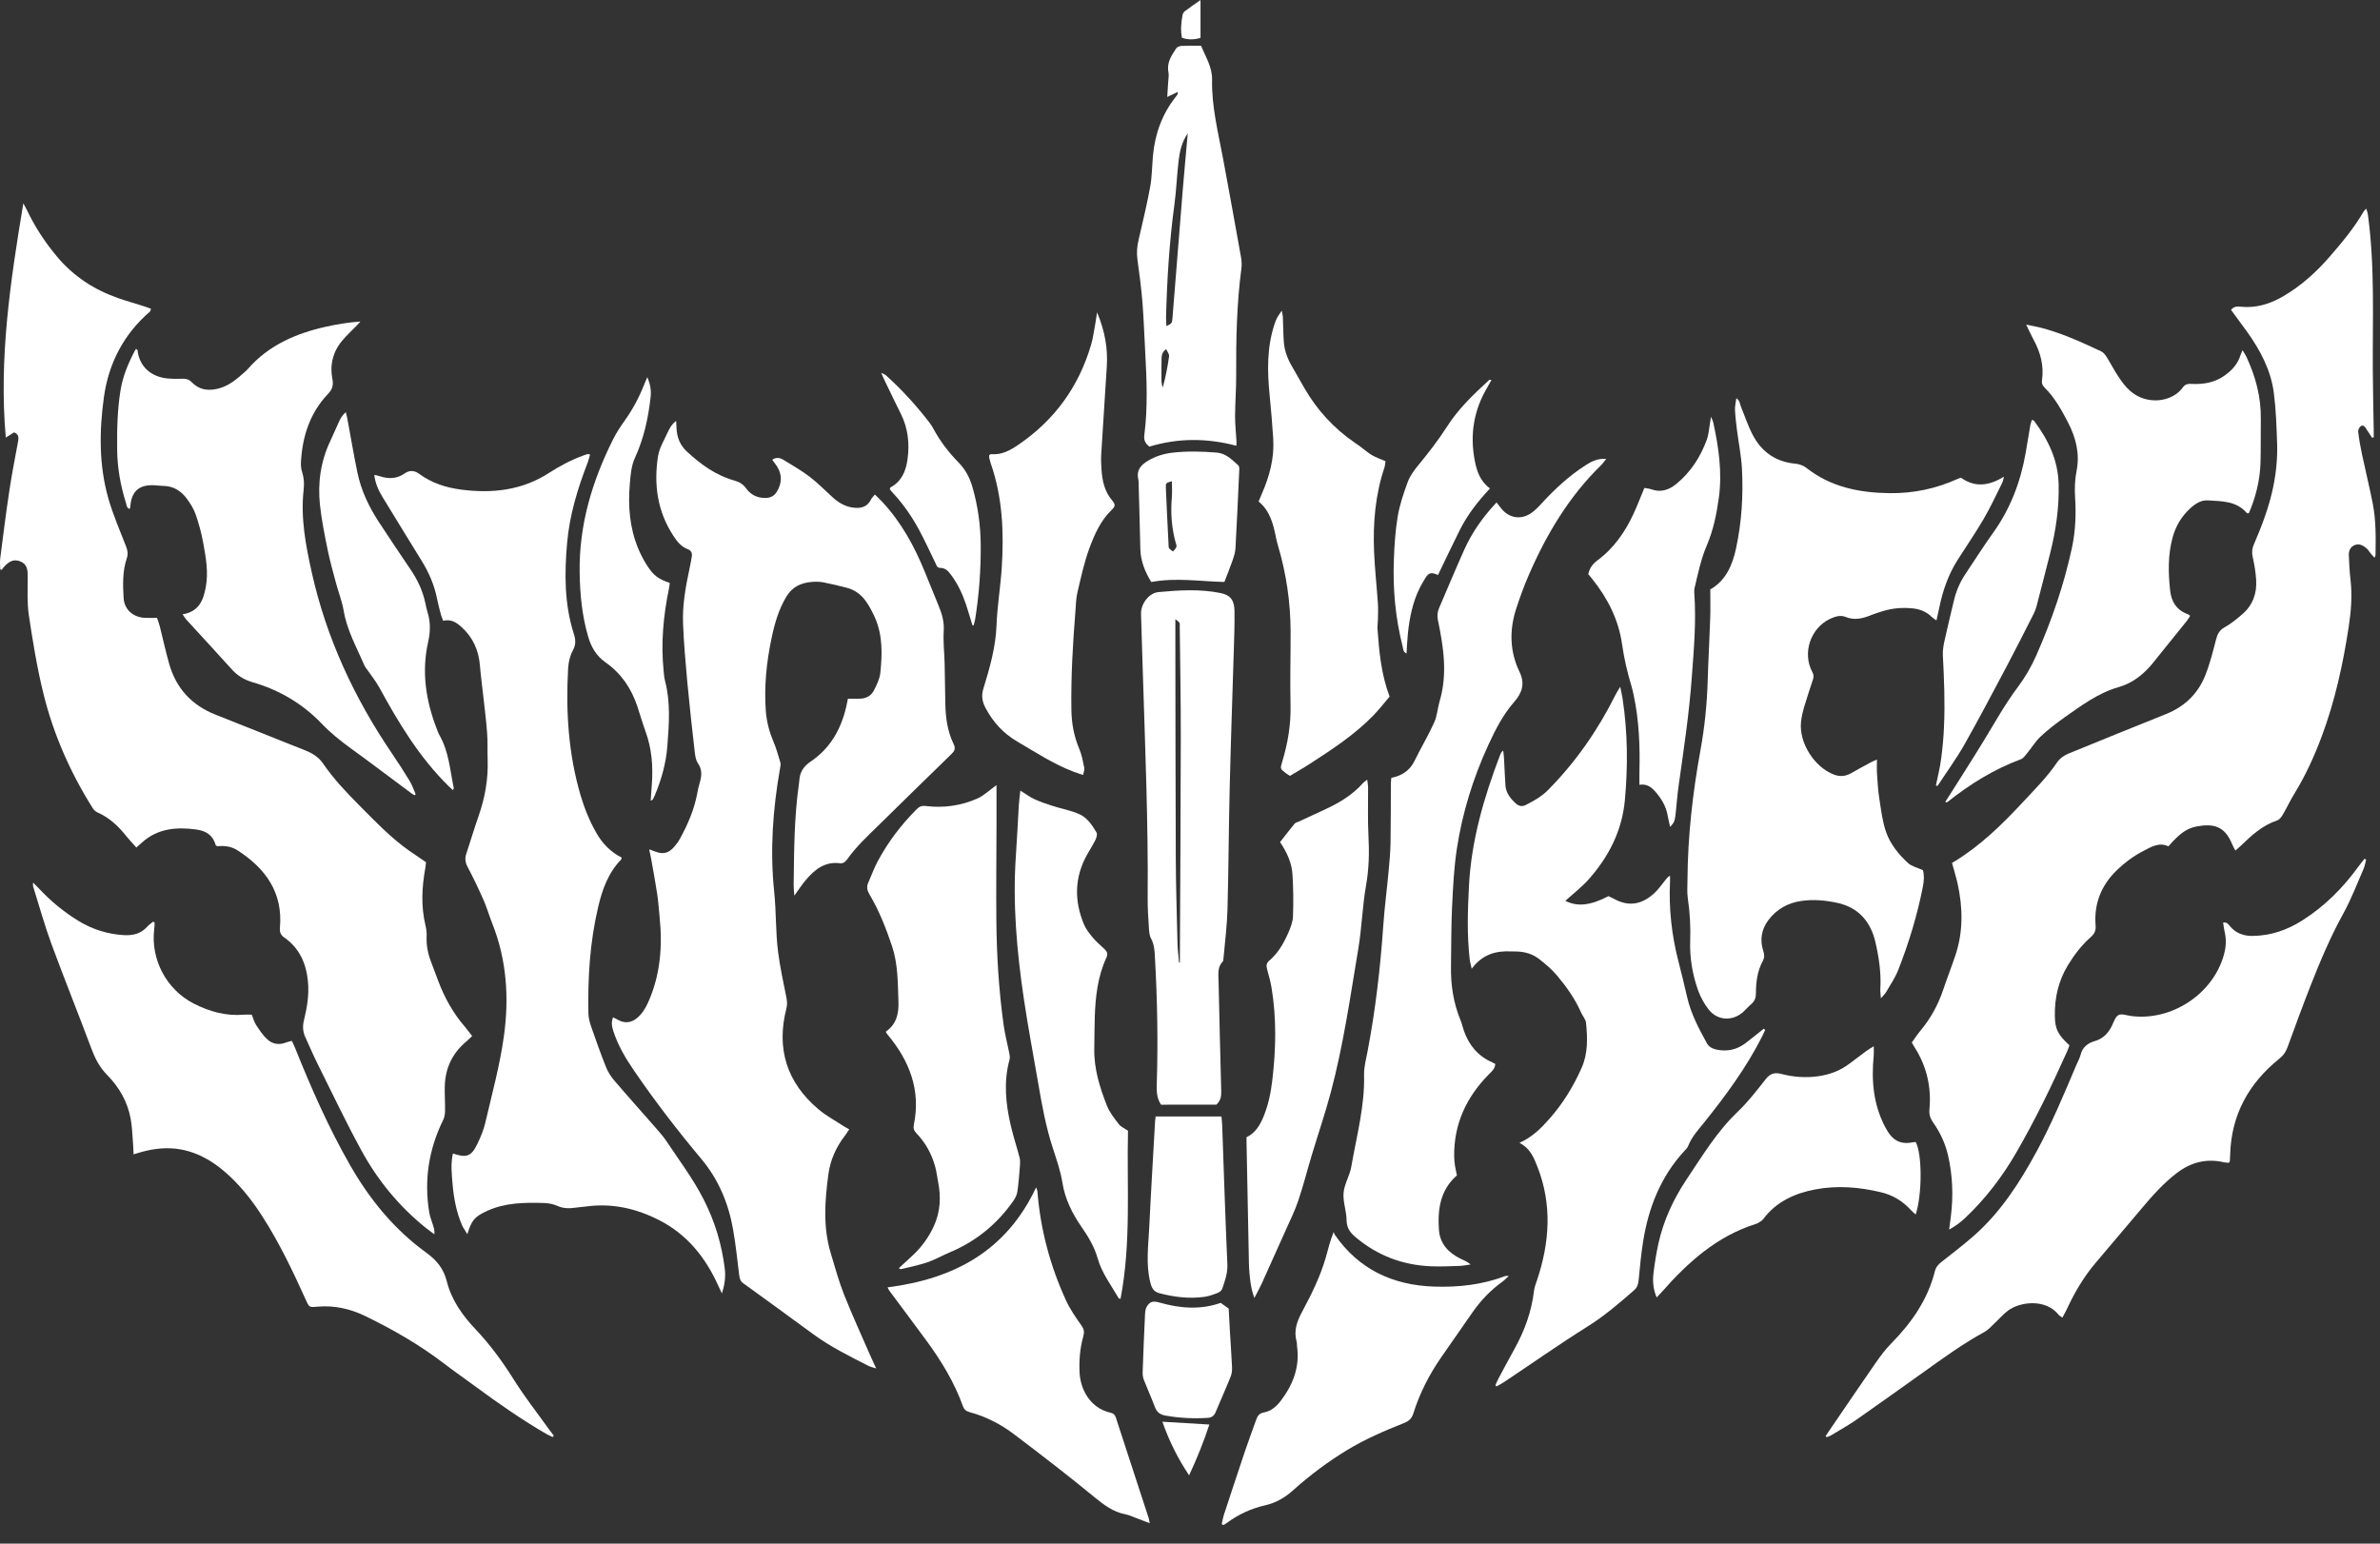 <svg width="74" height="48" viewBox="0 0 74 48" fill="none" xmlns="http://www.w3.org/2000/svg">
<rect x="0" y="0" width="74" height="48" fill="#333333" stroke="none"/>
<path d="M19.061 31.633C19.134 31.671 19.189 31.7 19.246 31.728C19.442 31.826 19.626 31.799 19.794 31.666C19.958 31.536 20.064 31.365 20.149 31.176C20.532 30.324 20.603 29.433 20.509 28.518C20.485 28.282 20.471 28.046 20.436 27.812C20.38 27.442 20.311 27.073 20.246 26.704C20.231 26.619 20.211 26.533 20.185 26.411C20.266 26.44 20.315 26.457 20.363 26.476C20.609 26.573 20.781 26.537 20.956 26.339C21.026 26.261 21.09 26.173 21.141 26.081C21.391 25.629 21.591 25.158 21.684 24.647C21.704 24.543 21.724 24.439 21.756 24.338C21.821 24.128 21.837 23.934 21.701 23.734C21.631 23.633 21.613 23.489 21.599 23.362C21.517 22.649 21.438 21.936 21.371 21.221C21.315 20.612 21.262 20.002 21.238 19.392C21.214 18.811 21.32 18.238 21.441 17.671C21.466 17.552 21.49 17.432 21.509 17.311C21.526 17.204 21.5 17.12 21.386 17.078C21.175 16.999 21.047 16.833 20.93 16.651C20.438 15.892 20.323 15.057 20.46 14.185C20.501 13.928 20.65 13.685 20.761 13.442C20.82 13.315 20.889 13.187 21.023 13.089C21.028 13.175 21.032 13.261 21.037 13.347C21.054 13.618 21.152 13.85 21.355 14.039C21.791 14.444 22.263 14.785 22.845 14.946C22.992 14.987 23.107 15.06 23.199 15.187C23.348 15.39 23.555 15.491 23.811 15.484C23.963 15.481 24.077 15.417 24.155 15.288C24.312 15.027 24.324 14.764 24.16 14.503C24.117 14.435 24.065 14.373 24.01 14.297C24.132 14.21 24.253 14.234 24.356 14.297C24.634 14.465 24.918 14.63 25.175 14.825C25.427 15.017 25.65 15.248 25.886 15.462C26.058 15.618 26.251 15.739 26.483 15.778C26.732 15.821 26.956 15.788 27.084 15.526C27.108 15.478 27.152 15.44 27.202 15.377C27.287 15.462 27.364 15.531 27.434 15.608C28.026 16.244 28.434 16.993 28.759 17.792C28.901 18.139 29.039 18.487 29.183 18.834C29.287 19.084 29.361 19.331 29.343 19.613C29.322 19.953 29.363 20.297 29.371 20.639C29.381 21.056 29.387 21.471 29.393 21.887C29.401 22.323 29.461 22.75 29.655 23.146C29.719 23.277 29.676 23.358 29.586 23.444C29.164 23.853 28.745 24.264 28.325 24.674C27.987 25.005 27.65 25.337 27.313 25.667C26.968 26.004 26.616 26.332 26.336 26.727C26.279 26.805 26.214 26.856 26.112 26.843C25.651 26.784 25.337 27.034 25.063 27.354C24.943 27.494 24.843 27.651 24.697 27.851C24.687 27.706 24.676 27.614 24.677 27.522C24.69 26.471 24.691 25.417 24.841 24.373C24.846 24.34 24.851 24.308 24.852 24.276C24.868 24.017 24.975 23.836 25.205 23.681C25.809 23.276 26.149 22.68 26.311 21.979C26.329 21.9 26.345 21.821 26.364 21.726C26.483 21.726 26.596 21.725 26.707 21.726C26.912 21.729 27.082 21.648 27.173 21.468C27.261 21.295 27.352 21.11 27.372 20.922C27.432 20.344 27.448 19.762 27.207 19.212C27.125 19.028 27.03 18.843 26.912 18.681C26.771 18.488 26.579 18.343 26.342 18.281C26.098 18.217 25.852 18.157 25.604 18.109C25.486 18.086 25.36 18.084 25.239 18.095C24.908 18.123 24.637 18.244 24.452 18.55C24.206 18.957 24.081 19.404 23.987 19.858C23.832 20.595 23.757 21.34 23.81 22.095C23.834 22.424 23.911 22.735 24.041 23.04C24.132 23.256 24.197 23.485 24.264 23.711C24.279 23.762 24.266 23.823 24.256 23.878C24.029 25.153 23.937 26.439 24.071 27.727C24.137 28.354 24.113 28.983 24.193 29.604C24.254 30.079 24.358 30.551 24.452 31.022C24.474 31.136 24.481 31.239 24.452 31.354C24.13 32.607 24.462 33.661 25.449 34.495C25.684 34.693 25.961 34.841 26.22 35.011C26.273 35.046 26.331 35.075 26.404 35.118C26.358 35.187 26.322 35.248 26.279 35.303C25.997 35.664 25.815 36.072 25.755 36.525C25.646 37.345 25.586 38.166 25.832 38.976C25.962 39.405 26.079 39.84 26.244 40.256C26.502 40.907 26.796 41.544 27.075 42.187C27.12 42.29 27.169 42.391 27.243 42.553C27.125 42.514 27.059 42.502 27.002 42.472C26.414 42.171 25.82 41.88 25.285 41.487C24.562 40.957 23.837 40.428 23.109 39.903C23.018 39.837 22.997 39.755 22.984 39.655C22.923 39.17 22.875 38.682 22.788 38.201C22.644 37.401 22.334 36.669 21.809 36.041C21.069 35.159 20.369 34.248 19.718 33.298C19.454 32.913 19.217 32.515 19.072 32.068C19.03 31.938 18.995 31.804 19.061 31.633Z" fill="white"/>
<path d="M4.239 26.354C4.129 26.229 4.022 26.119 3.927 26C3.681 25.689 3.398 25.424 3.029 25.261C2.974 25.237 2.92 25.188 2.887 25.136C2.19 24.03 1.666 22.845 1.353 21.58C1.154 20.775 1.02 19.952 0.897 19.131C0.838 18.739 0.862 18.334 0.862 17.934C0.862 17.727 0.851 17.539 0.622 17.453C0.434 17.382 0.282 17.441 0.097 17.657C0.082 17.675 0.071 17.698 0.057 17.718C0.04 17.714 0.023 17.71 0.007 17.706C0.006 17.591 -0.008 17.474 0.007 17.361C0.098 16.65 0.188 15.938 0.295 15.229C0.372 14.72 0.472 14.217 0.565 13.712C0.586 13.595 0.577 13.5 0.438 13.445C0.366 13.49 0.286 13.54 0.18 13.606C-0.038 11.136 0.324 8.734 0.725 6.324C0.761 6.392 0.802 6.459 0.835 6.528C1.084 7.055 1.402 7.537 1.775 7.982C2.285 8.592 2.929 9.01 3.675 9.271C3.929 9.359 4.189 9.432 4.445 9.513C4.527 9.54 4.609 9.571 4.696 9.601C4.679 9.647 4.677 9.676 4.662 9.689C3.846 10.391 3.378 11.296 3.232 12.344C3.085 13.398 3.074 14.463 3.369 15.5C3.514 16.008 3.728 16.496 3.919 16.99C3.969 17.117 3.987 17.227 3.942 17.362C3.807 17.764 3.818 18.184 3.844 18.599C3.866 18.963 4.151 19.202 4.518 19.213C4.631 19.216 4.745 19.213 4.883 19.213C4.912 19.301 4.946 19.39 4.97 19.483C5.068 19.869 5.151 20.261 5.261 20.645C5.479 21.409 5.964 21.933 6.707 22.225C7.64 22.592 8.568 22.969 9.501 23.338C9.719 23.425 9.909 23.544 10.042 23.739C10.372 24.22 10.77 24.641 11.178 25.05C11.674 25.546 12.156 26.058 12.735 26.462C12.902 26.578 13.071 26.691 13.246 26.811C13.239 26.871 13.235 26.926 13.226 26.981C13.117 27.579 13.085 28.177 13.229 28.776C13.255 28.886 13.271 29.002 13.265 29.116C13.252 29.39 13.303 29.65 13.401 29.905C13.481 30.11 13.554 30.318 13.633 30.523C13.827 31.029 14.085 31.498 14.441 31.911C14.52 32.004 14.591 32.103 14.68 32.216C14.61 32.282 14.549 32.344 14.482 32.4C14.052 32.765 13.84 33.234 13.829 33.794C13.823 34.046 13.842 34.299 13.838 34.552C13.837 34.645 13.819 34.747 13.778 34.829C13.329 35.742 13.181 36.702 13.347 37.707C13.37 37.843 13.426 37.972 13.466 38.105C13.492 38.187 13.516 38.271 13.505 38.38C13.41 38.309 13.313 38.24 13.22 38.166C12.405 37.506 11.747 36.705 11.246 35.791C10.757 34.897 10.321 33.975 9.866 33.063C9.735 32.801 9.622 32.529 9.498 32.263C9.414 32.086 9.404 31.91 9.452 31.718C9.548 31.329 9.613 30.936 9.576 30.531C9.524 29.968 9.318 29.488 8.842 29.155C8.724 29.074 8.692 28.982 8.704 28.847C8.801 27.75 8.255 27.001 7.379 26.438C7.186 26.314 6.967 26.293 6.754 26.314C6.73 26.296 6.709 26.289 6.706 26.277C6.62 25.968 6.401 25.833 6.099 25.793C5.487 25.711 4.909 25.758 4.421 26.192C4.366 26.242 4.312 26.289 4.239 26.354Z" fill="white"/>
<path d="M69.368 9.635C69.462 9.518 69.572 9.528 69.676 9.538C70.15 9.585 70.581 9.451 70.984 9.217C71.547 8.888 72.025 8.458 72.448 7.967C72.827 7.529 73.199 7.084 73.49 6.579C73.505 6.552 73.531 6.533 73.572 6.487C73.594 6.56 73.616 6.609 73.622 6.66C73.733 7.478 73.771 8.301 73.779 9.125C73.788 9.908 73.772 10.692 73.776 11.474C73.779 12.11 73.795 12.746 73.805 13.382C73.806 13.453 73.805 13.524 73.805 13.595C73.789 13.601 73.772 13.607 73.756 13.614C73.697 13.524 73.639 13.435 73.579 13.346C73.539 13.283 73.49 13.202 73.411 13.246C73.362 13.273 73.315 13.365 73.321 13.422C73.349 13.657 73.39 13.89 73.439 14.121C73.547 14.631 73.672 15.138 73.773 15.65C73.878 16.181 73.869 16.721 73.861 17.259C73.861 17.28 73.846 17.3 73.828 17.343C73.781 17.291 73.746 17.252 73.712 17.211C73.665 17.155 73.628 17.087 73.572 17.042C73.469 16.959 73.354 16.893 73.214 16.95C73.074 17.007 73.025 17.129 73.031 17.266C73.041 17.519 73.053 17.772 73.083 18.023C73.14 18.514 73.102 18.998 73.028 19.485C72.851 20.649 72.601 21.794 72.188 22.899C71.956 23.519 71.683 24.119 71.335 24.684C71.207 24.892 71.105 25.115 70.981 25.326C70.938 25.399 70.876 25.488 70.803 25.511C70.344 25.663 70.004 25.977 69.67 26.302C69.624 26.347 69.572 26.387 69.503 26.448C69.465 26.375 69.428 26.315 69.402 26.25C69.173 25.685 68.823 25.602 68.304 25.698C67.984 25.757 67.761 25.928 67.421 26.317C67.131 26.179 66.881 26.335 66.628 26.468C66.33 26.624 66.062 26.822 65.82 27.056C65.334 27.527 65.103 28.1 65.157 28.776C65.17 28.933 65.126 29.033 65.012 29.134C64.722 29.39 64.49 29.694 64.29 30.024C63.999 30.507 63.881 31.034 63.89 31.591C63.896 32.002 63.986 32.175 64.344 32.505C64.323 32.56 64.305 32.621 64.279 32.679C63.799 33.752 63.287 34.808 62.699 35.826C62.265 36.579 61.742 37.266 61.11 37.865C60.964 38.004 60.803 38.126 60.603 38.234C60.621 38.096 60.641 37.957 60.658 37.817C60.737 37.18 60.712 36.547 60.568 35.921C60.482 35.551 60.324 35.212 60.105 34.903C60.018 34.779 59.976 34.657 59.991 34.496C60.056 33.8 59.904 33.151 59.525 32.559C59.499 32.518 59.476 32.475 59.442 32.418C59.532 32.294 59.615 32.163 59.714 32.046C60.032 31.666 60.264 31.239 60.421 30.77C60.54 30.415 60.678 30.065 60.797 29.71C61.045 28.97 61.032 28.218 60.864 27.465C60.82 27.267 60.758 27.073 60.693 26.833C60.721 26.816 60.764 26.791 60.805 26.766C61.59 26.28 62.244 25.643 62.867 24.974C63.251 24.562 63.65 24.166 63.968 23.695C64.045 23.582 64.181 23.488 64.31 23.435C65.32 23.018 66.334 22.612 67.347 22.204C67.923 21.973 68.34 21.573 68.567 21.002C68.711 20.64 68.806 20.257 68.904 19.88C68.948 19.712 69.01 19.594 69.172 19.504C69.369 19.395 69.547 19.246 69.72 19.098C70.046 18.818 70.177 18.448 70.149 18.026C70.134 17.792 70.096 17.556 70.043 17.327C70.01 17.183 70.021 17.061 70.079 16.928C70.331 16.343 70.556 15.75 70.684 15.122C70.773 14.68 70.816 14.234 70.801 13.784C70.783 13.263 70.766 12.739 70.7 12.222C70.609 11.51 70.277 10.89 69.865 10.313C69.701 10.088 69.535 9.865 69.368 9.635Z" fill="white"/>
<path d="M14.081 35.868C14.505 36.013 14.654 35.96 14.841 35.573C14.943 35.361 15.037 35.139 15.09 34.91C15.298 34.013 15.545 33.119 15.669 32.209C15.832 31.028 15.756 29.847 15.306 28.717C15.21 28.474 15.138 28.222 15.033 27.983C14.882 27.641 14.722 27.302 14.546 26.972C14.47 26.83 14.447 26.703 14.496 26.554C14.627 26.16 14.746 25.761 14.883 25.368C15.081 24.799 15.184 24.218 15.162 23.615C15.151 23.337 15.167 23.059 15.145 22.784C15.114 22.369 15.06 21.957 15.015 21.544C14.984 21.261 14.945 20.978 14.922 20.694C14.883 20.217 14.703 19.814 14.342 19.491C14.182 19.347 14.018 19.247 13.78 19.303C13.757 19.24 13.729 19.183 13.713 19.123C13.669 18.958 13.623 18.792 13.59 18.624C13.506 18.194 13.336 17.801 13.105 17.43C12.701 16.778 12.303 16.123 11.902 15.469C11.773 15.259 11.67 15.04 11.637 14.767C11.7 14.782 11.752 14.788 11.8 14.805C12.07 14.899 12.337 14.892 12.573 14.727C12.746 14.604 12.896 14.633 13.043 14.741C13.43 15.023 13.868 15.163 14.335 15.224C15.301 15.351 16.23 15.248 17.065 14.709C17.411 14.486 17.767 14.297 18.151 14.159C18.189 14.144 18.228 14.13 18.266 14.12C18.281 14.116 18.297 14.124 18.346 14.132C18.322 14.217 18.304 14.299 18.275 14.377C17.961 15.187 17.709 16.015 17.633 16.881C17.549 17.834 17.545 18.789 17.844 19.716C17.901 19.894 17.909 20.047 17.811 20.227C17.721 20.393 17.674 20.599 17.664 20.79C17.589 22.126 17.673 23.448 18.054 24.739C18.175 25.147 18.335 25.538 18.547 25.908C18.735 26.235 18.985 26.492 19.329 26.667C19.323 26.689 19.323 26.717 19.31 26.73C18.908 27.145 18.724 27.666 18.597 28.21C18.341 29.297 18.273 30.403 18.295 31.516C18.298 31.651 18.335 31.791 18.38 31.921C18.526 32.344 18.677 32.767 18.843 33.183C18.902 33.331 18.993 33.475 19.097 33.596C19.542 34.117 20 34.627 20.451 35.143C20.548 35.253 20.642 35.367 20.724 35.489C21.121 36.084 21.553 36.658 21.88 37.3C22.226 37.977 22.44 38.69 22.534 39.441C22.567 39.698 22.534 39.954 22.445 40.219C22.409 40.142 22.371 40.064 22.336 39.987C21.941 39.104 21.364 38.383 20.489 37.938C19.782 37.578 19.037 37.408 18.24 37.514C18.127 37.529 18.012 37.536 17.899 37.552C17.703 37.58 17.518 37.583 17.327 37.496C17.198 37.437 17.044 37.411 16.899 37.407C16.302 37.391 15.707 37.396 15.147 37.653C14.763 37.829 14.663 37.938 14.531 38.376C14.465 38.266 14.404 38.185 14.365 38.096C14.192 37.695 14.112 37.27 14.073 36.838C14.046 36.522 14.009 36.205 14.081 35.868Z" fill="white"/>
<path d="M53.177 18.328C53.651 18.06 53.861 17.59 53.975 17.065C54.153 16.247 54.205 15.417 54.162 14.583C54.141 14.178 54.058 13.776 54.007 13.373C53.98 13.163 53.955 12.952 53.945 12.741C53.94 12.632 53.969 12.52 53.987 12.382C54.1 12.458 54.094 12.555 54.125 12.632C54.252 12.94 54.354 13.262 54.512 13.553C54.79 14.065 55.226 14.364 55.821 14.418C55.938 14.429 56.068 14.474 56.158 14.544C56.922 15.146 57.807 15.323 58.752 15.335C59.492 15.345 60.193 15.196 60.865 14.893C60.895 14.88 60.925 14.869 60.969 14.853C61.41 15.17 61.85 15.105 62.308 14.822C62.289 14.889 62.281 14.961 62.25 15.021C62.065 15.393 61.89 15.771 61.681 16.129C61.43 16.558 61.15 16.971 60.881 17.389C60.585 17.848 60.408 18.354 60.299 18.885C60.273 19.012 60.244 19.137 60.209 19.294C60.142 19.244 60.097 19.218 60.06 19.182C59.896 19.02 59.695 18.94 59.47 18.918C59.158 18.887 58.851 18.909 58.55 19.001C58.434 19.038 58.314 19.071 58.202 19.117C57.934 19.227 57.672 19.304 57.378 19.182C57.224 19.118 57.056 19.172 56.904 19.242C56.292 19.529 56.029 20.309 56.353 20.904C56.399 20.988 56.393 21.056 56.368 21.133C56.28 21.404 56.187 21.675 56.106 21.948C56.058 22.111 56.015 22.28 55.998 22.449C55.932 23.097 56.407 23.849 57.018 24.085C57.207 24.157 57.383 24.142 57.557 24.042C57.755 23.929 57.956 23.82 58.157 23.711C58.219 23.677 58.287 23.651 58.359 23.619C58.359 23.783 58.351 23.928 58.361 24.071C58.379 24.331 58.394 24.592 58.435 24.849C58.489 25.194 58.529 25.548 58.643 25.873C58.775 26.249 59.032 26.569 59.327 26.838C59.44 26.941 59.615 26.979 59.788 27.058C59.834 27.213 59.822 27.402 59.785 27.582C59.611 28.465 59.35 29.323 59.022 30.159C58.928 30.4 58.777 30.618 58.647 30.844C58.613 30.904 58.559 30.951 58.481 31.043C58.472 30.913 58.46 30.835 58.464 30.759C58.494 30.265 58.422 29.777 58.313 29.303C58.168 28.672 57.796 28.22 57.128 28.075C56.76 27.996 56.389 27.96 56.01 28.015C55.584 28.077 55.238 28.272 54.981 28.614C54.767 28.9 54.713 29.227 54.823 29.565C54.862 29.685 54.868 29.772 54.808 29.885C54.641 30.194 54.597 30.534 54.596 30.88C54.596 31.022 54.56 31.131 54.451 31.223C54.364 31.296 54.288 31.384 54.205 31.462C53.874 31.763 53.401 31.743 53.126 31.39C52.988 31.214 52.874 31.007 52.798 30.796C52.622 30.301 52.535 29.786 52.552 29.258C52.567 28.817 52.545 28.379 52.479 27.941C52.45 27.749 52.467 27.55 52.468 27.354C52.477 25.995 52.63 24.652 52.873 23.318C53.003 22.603 53.076 21.881 53.097 21.154C53.116 20.517 53.152 19.882 53.174 19.246C53.185 18.956 53.177 18.664 53.177 18.328Z" fill="white"/>
<path d="M54.885 32.025C54.852 32.095 54.821 32.167 54.785 32.237C54.299 33.194 53.667 34.055 52.997 34.891C52.808 35.125 52.601 35.347 52.489 35.635C52.467 35.694 52.415 35.742 52.371 35.789C51.638 36.585 51.258 37.545 51.09 38.596C51.026 38.998 50.987 39.405 50.949 39.811C50.937 39.941 50.903 40.039 50.801 40.127C50.34 40.529 49.88 40.924 49.356 41.251C48.479 41.801 47.631 42.398 46.769 42.973C46.693 43.024 46.609 43.066 46.528 43.113C46.517 43.1 46.506 43.087 46.495 43.074C46.527 43.004 46.556 42.931 46.593 42.863C46.758 42.554 46.923 42.245 47.093 41.938C47.404 41.375 47.621 40.782 47.696 40.141C47.709 40.029 47.751 39.921 47.788 39.813C48.184 38.634 48.265 37.453 47.799 36.272C47.688 35.991 47.576 35.707 47.243 35.537C47.643 35.359 47.916 35.083 48.175 34.79C48.595 34.316 48.921 33.783 49.177 33.204C49.377 32.753 49.361 32.28 49.314 31.808C49.303 31.695 49.207 31.593 49.158 31.482C48.973 31.059 48.707 30.686 48.414 30.337C48.254 30.145 48.058 29.979 47.859 29.824C47.657 29.666 47.413 29.592 47.152 29.587C47.094 29.586 47.037 29.586 46.98 29.584C46.508 29.561 46.09 29.677 45.759 30.123C45.731 29.994 45.706 29.914 45.697 29.833C45.61 29.076 45.634 28.317 45.673 27.56C45.745 26.143 46.137 24.799 46.639 23.483C46.651 23.453 46.664 23.423 46.68 23.394C46.688 23.381 46.703 23.373 46.739 23.34C46.749 23.437 46.76 23.514 46.764 23.591C46.779 23.868 46.789 24.145 46.808 24.422C46.824 24.657 46.961 24.828 47.126 24.98C47.219 25.065 47.321 25.092 47.439 25.032C47.686 24.905 47.926 24.774 48.126 24.573C48.989 23.7 49.68 22.709 50.226 21.613C50.261 21.542 50.305 21.476 50.377 21.355C50.408 21.514 50.434 21.619 50.45 21.726C50.61 22.771 50.617 23.82 50.522 24.873C50.435 25.833 50.022 26.635 49.399 27.34C49.18 27.587 48.913 27.791 48.67 28.012C49.043 28.201 49.451 28.159 50.012 27.866C50.092 27.906 50.178 27.949 50.265 27.991C50.695 28.198 51.078 28.093 51.415 27.794C51.554 27.67 51.661 27.512 51.78 27.367C51.819 27.32 51.851 27.267 51.925 27.23C51.925 27.29 51.927 27.351 51.925 27.411C51.885 28.249 51.975 29.072 52.184 29.884C52.28 30.255 52.37 30.627 52.456 31C52.573 31.517 52.817 31.978 53.069 32.436C53.132 32.552 53.24 32.608 53.363 32.636C53.693 32.708 53.997 32.644 54.266 32.442C54.46 32.296 54.646 32.141 54.837 31.99C54.853 32.002 54.87 32.013 54.885 32.025Z" fill="white"/>
<path d="M56.764 44.655C56.807 44.592 56.85 44.528 56.892 44.464C57.366 43.771 57.836 43.074 58.315 42.385C58.463 42.172 58.62 41.959 58.803 41.775C59.438 41.13 59.941 40.41 60.163 39.519C60.194 39.391 60.277 39.31 60.376 39.232C60.714 38.964 61.06 38.703 61.383 38.417C62.214 37.681 62.803 36.764 63.328 35.797C63.795 34.935 64.171 34.031 64.553 33.13C64.6 33.018 64.663 32.909 64.693 32.792C64.754 32.557 64.917 32.435 65.129 32.374C65.395 32.298 65.556 32.123 65.671 31.883C65.726 31.767 65.775 31.611 65.872 31.563C65.968 31.514 66.121 31.573 66.249 31.591C67.512 31.765 68.812 30.91 69.148 29.684C69.211 29.452 69.229 29.22 69.171 28.982C69.148 28.889 69.139 28.792 69.123 28.687C69.237 28.668 69.284 28.738 69.333 28.797C69.519 29.024 69.765 29.108 70.048 29.103C70.602 29.094 71.105 28.923 71.57 28.63C72.271 28.189 72.844 27.616 73.328 26.948C73.388 26.864 73.454 26.785 73.517 26.704C73.535 26.712 73.552 26.721 73.569 26.729C73.544 26.825 73.529 26.926 73.49 27.015C73.287 27.479 73.108 27.955 72.865 28.396C72.461 29.128 72.137 29.893 71.834 30.667C71.587 31.297 71.355 31.933 71.123 32.568C71.071 32.711 70.995 32.82 70.874 32.917C69.92 33.683 69.375 34.663 69.341 35.905C69.339 35.97 69.337 36.035 69.332 36.1C69.331 36.115 69.318 36.129 69.304 36.157C69.255 36.153 69.2 36.154 69.147 36.141C68.609 36.017 68.126 36.139 67.693 36.467C67.274 36.784 66.928 37.176 66.591 37.575C66.118 38.137 65.644 38.697 65.169 39.256C64.795 39.695 64.506 40.184 64.265 40.705C64.225 40.79 64.177 40.872 64.125 40.972C64.071 40.932 64.033 40.915 64.01 40.886C63.61 40.379 62.811 40.469 62.427 40.759C62.279 40.871 62.157 41.016 62.02 41.143C61.919 41.237 61.826 41.348 61.709 41.413C61.026 41.785 60.401 42.243 59.77 42.693C59.092 43.175 58.416 43.662 57.734 44.137C57.473 44.319 57.194 44.474 56.923 44.638C56.884 44.661 56.839 44.672 56.797 44.69C56.782 44.677 56.773 44.665 56.764 44.655Z" fill="white"/>
<path d="M4.808 28.685C4.804 28.757 4.804 28.829 4.794 28.899C4.682 29.838 5.178 30.774 6.025 31.207C6.512 31.456 7.025 31.599 7.58 31.552C7.66 31.545 7.741 31.551 7.828 31.551C7.874 31.663 7.902 31.777 7.962 31.87C8.063 32.025 8.168 32.185 8.301 32.31C8.464 32.464 8.672 32.506 8.893 32.417C8.944 32.397 8.999 32.388 9.075 32.366C9.114 32.453 9.153 32.531 9.185 32.611C9.683 33.853 10.222 35.075 10.889 36.238C11.497 37.299 12.255 38.228 13.248 38.948C13.568 39.18 13.792 39.439 13.893 39.846C14.034 40.415 14.374 40.899 14.776 41.323C15.233 41.805 15.62 42.333 15.973 42.896C16.305 43.426 16.695 43.922 17.06 44.432C17.111 44.503 17.165 44.572 17.218 44.641C17.208 44.655 17.197 44.669 17.186 44.685C17.126 44.657 17.063 44.634 17.006 44.6C16.235 44.155 15.506 43.646 14.79 43.119C14.462 42.877 14.126 42.645 13.803 42.397C13.048 41.819 12.229 41.349 11.377 40.933C10.899 40.699 10.398 40.582 9.863 40.632C9.61 40.656 9.612 40.649 9.505 40.411C9.102 39.519 8.681 38.636 8.149 37.811C7.862 37.364 7.536 36.945 7.149 36.58C6.714 36.171 6.227 35.855 5.627 35.743C5.209 35.666 4.798 35.711 4.394 35.823C4.325 35.843 4.257 35.863 4.153 35.894C4.146 35.751 4.144 35.632 4.134 35.514C4.114 35.27 4.106 35.025 4.062 34.785C3.964 34.256 3.704 33.803 3.331 33.426C3.093 33.186 2.954 32.909 2.838 32.598C2.434 31.514 2 30.441 1.6 29.354C1.384 28.766 1.216 28.16 1.029 27.561C1.022 27.54 1.028 27.515 1.028 27.446C1.107 27.524 1.164 27.576 1.216 27.633C1.579 28.023 1.987 28.359 2.442 28.637C2.876 28.901 3.344 29.048 3.851 29.078C4.135 29.094 4.383 29.035 4.58 28.813C4.632 28.754 4.701 28.71 4.762 28.659C4.776 28.669 4.791 28.677 4.808 28.685Z" fill="white"/>
<path d="M49.941 14.268C49.871 14.357 49.837 14.411 49.792 14.455C48.781 15.439 48.076 16.624 47.522 17.907C47.377 18.244 47.252 18.589 47.139 18.938C46.927 19.6 46.941 20.262 47.246 20.893C47.424 21.261 47.323 21.548 47.081 21.825C46.732 22.223 46.496 22.688 46.277 23.162C45.804 24.19 45.471 25.264 45.299 26.381C45.206 26.984 45.178 27.598 45.148 28.208C45.119 28.819 45.125 29.431 45.115 30.043C45.104 30.62 45.188 31.18 45.409 31.718C45.453 31.823 45.477 31.936 45.513 32.043C45.67 32.496 45.951 32.839 46.397 33.034C46.426 33.048 46.454 33.064 46.491 33.083C46.486 33.23 46.386 33.312 46.295 33.404C45.594 34.114 45.2 34.954 45.214 35.965C45.215 36.063 45.226 36.161 45.24 36.257C45.254 36.352 45.279 36.447 45.3 36.548C44.778 37.003 44.695 37.61 44.74 38.245C44.771 38.674 45.036 38.958 45.413 39.14C45.513 39.189 45.62 39.228 45.725 39.319C45.611 39.335 45.497 39.36 45.383 39.364C45.081 39.374 44.779 39.388 44.478 39.375C43.603 39.336 42.824 39.039 42.151 38.473C41.982 38.332 41.87 38.182 41.868 37.938C41.865 37.655 41.751 37.368 41.775 37.091C41.799 36.816 41.968 36.555 42.015 36.279C42.178 35.334 42.436 34.401 42.412 33.428C42.406 33.18 42.476 32.929 42.523 32.681C42.769 31.39 42.919 30.087 43.01 28.776C43.049 28.215 43.123 27.656 43.175 27.096C43.202 26.804 43.229 26.511 43.235 26.218C43.246 25.599 43.242 24.979 43.246 24.358C43.246 24.302 43.255 24.247 43.26 24.188C43.587 24.122 43.833 23.964 43.981 23.66C44.178 23.257 44.41 22.871 44.594 22.463C44.686 22.26 44.697 22.022 44.762 21.803C45.011 20.96 44.884 20.123 44.71 19.29C44.681 19.152 44.691 19.034 44.743 18.912C45.005 18.305 45.257 17.695 45.528 17.092C45.77 16.552 46.108 16.075 46.531 15.624C46.584 15.691 46.626 15.747 46.669 15.801C46.909 16.108 47.279 16.177 47.602 15.959C47.722 15.878 47.826 15.77 47.925 15.662C48.34 15.21 48.787 14.793 49.307 14.462C49.479 14.352 49.666 14.251 49.941 14.268Z" fill="white"/>
<path d="M60.484 24.934C60.509 24.895 60.535 24.856 60.56 24.816C60.938 24.217 61.322 23.621 61.691 23.015C62.031 22.458 62.346 21.889 62.739 21.365C62.967 21.06 63.163 20.722 63.316 20.374C63.79 19.298 64.174 18.189 64.421 17.037C64.533 16.515 64.554 15.986 64.519 15.455C64.502 15.178 64.514 14.906 64.568 14.63C64.67 14.105 64.543 13.606 64.302 13.14C64.099 12.75 63.886 12.362 63.568 12.048C63.506 11.987 63.477 11.92 63.49 11.829C63.557 11.374 63.443 10.957 63.227 10.559C63.153 10.424 63.091 10.284 62.999 10.095C63.166 10.129 63.283 10.148 63.397 10.176C64.074 10.342 64.704 10.634 65.332 10.926C65.399 10.958 65.455 11.029 65.497 11.094C65.623 11.294 65.73 11.507 65.861 11.703C65.964 11.858 66.076 12.014 66.213 12.139C66.743 12.624 67.55 12.502 67.87 12.046C67.953 11.927 68.058 11.934 68.171 11.939C68.522 11.952 68.852 11.896 69.149 11.691C69.391 11.524 69.58 11.32 69.667 11.032C69.678 10.995 69.697 10.959 69.726 10.89C69.776 10.975 69.818 11.033 69.847 11.097C70.133 11.71 70.305 12.35 70.294 13.033C70.287 13.49 70.299 13.947 70.284 14.403C70.266 14.945 70.135 15.464 69.923 15.958C69.891 15.958 69.868 15.965 69.862 15.957C69.539 15.573 69.081 15.588 68.648 15.559C68.431 15.545 68.244 15.672 68.085 15.821C67.821 16.067 67.646 16.368 67.552 16.712C67.403 17.256 67.415 17.81 67.475 18.364C67.513 18.714 67.681 18.979 68.031 19.101C68.052 19.108 68.069 19.128 68.098 19.15C68.061 19.206 68.03 19.262 67.99 19.311C67.699 19.674 67.406 20.036 67.115 20.397C67.049 20.479 66.984 20.564 66.916 20.645C66.632 20.979 66.311 21.241 65.87 21.367C65.243 21.546 64.719 21.936 64.192 22.307C63.934 22.49 63.679 22.686 63.448 22.902C63.29 23.049 63.176 23.244 63.036 23.412C62.976 23.484 62.916 23.578 62.835 23.608C62 23.918 61.255 24.38 60.561 24.931C60.549 24.941 60.533 24.945 60.519 24.952C60.504 24.947 60.494 24.941 60.484 24.934Z" fill="white"/>
<path d="M5.677 19.103C6.192 19.018 6.324 18.658 6.399 18.254C6.484 17.795 6.402 17.342 6.321 16.893C6.266 16.589 6.186 16.288 6.084 15.996C6.02 15.816 5.913 15.644 5.797 15.491C5.623 15.263 5.391 15.116 5.09 15.11C5 15.108 4.912 15.097 4.822 15.091C4.326 15.058 4.082 15.273 4.05 15.77C4.049 15.785 4.039 15.8 4.027 15.826C3.935 15.793 3.937 15.701 3.915 15.633C3.748 15.102 3.65 14.557 3.643 13.998C3.636 13.378 3.647 12.758 3.746 12.144C3.817 11.705 3.984 11.299 4.193 10.907C4.204 10.886 4.218 10.867 4.228 10.85C4.255 10.868 4.274 10.875 4.275 10.884C4.329 11.385 4.68 11.72 5.217 11.769C5.371 11.783 5.527 11.782 5.681 11.777C5.794 11.773 5.884 11.803 5.964 11.886C6.216 12.145 6.521 12.164 6.848 12.066C7.145 11.975 7.374 11.777 7.6 11.576C7.637 11.543 7.674 11.511 7.706 11.474C8.352 10.733 9.203 10.367 10.135 10.159C10.483 10.082 10.835 10.024 11.207 9.997C11.173 10.035 11.141 10.073 11.106 10.109C10.948 10.272 10.777 10.426 10.633 10.601C10.345 10.948 10.251 11.356 10.336 11.794C10.372 11.981 10.333 12.108 10.198 12.249C9.638 12.838 9.403 13.564 9.358 14.361C9.352 14.466 9.36 14.578 9.393 14.676C9.453 14.859 9.462 15.042 9.441 15.23C9.343 16.105 9.505 16.951 9.693 17.798C10.15 19.848 11.02 21.713 12.197 23.444C12.384 23.72 12.567 24 12.739 24.287C12.817 24.416 12.864 24.562 12.925 24.701C12.912 24.709 12.897 24.717 12.884 24.727C12.852 24.707 12.82 24.69 12.791 24.668C12.163 24.201 11.539 23.729 10.905 23.269C10.588 23.038 10.284 22.797 10.012 22.511C9.413 21.885 8.688 21.456 7.856 21.215C7.595 21.139 7.384 21.012 7.204 20.811C6.747 20.302 6.28 19.8 5.818 19.294C5.772 19.249 5.74 19.192 5.677 19.103Z" fill="white"/>
<path d="M30.984 24.413C30.984 24.835 30.985 25.224 30.984 25.614C30.982 26.608 30.97 27.604 30.979 28.599C30.988 29.7 31.055 30.799 31.208 31.891C31.248 32.173 31.322 32.45 31.377 32.73C31.391 32.8 31.408 32.878 31.39 32.945C31.198 33.642 31.27 34.335 31.433 35.023C31.51 35.349 31.615 35.667 31.7 35.989C31.719 36.065 31.72 36.148 31.714 36.227C31.694 36.495 31.673 36.764 31.637 37.029C31.624 37.128 31.583 37.233 31.526 37.315C31.018 38.053 30.352 38.599 29.525 38.945C29.293 39.043 29.071 39.171 28.834 39.252C28.566 39.343 28.286 39.397 28.011 39.465C27.995 39.468 27.972 39.447 27.946 39.435C28.111 39.282 28.274 39.139 28.429 38.988C28.682 38.741 28.883 38.457 29.032 38.134C29.239 37.687 29.262 37.224 29.168 36.748C29.137 36.596 29.121 36.441 29.081 36.292C28.974 35.891 28.779 35.535 28.491 35.236C28.414 35.155 28.392 35.083 28.414 34.974C28.635 33.896 28.277 32.986 27.596 32.17C27.581 32.152 27.567 32.132 27.553 32.111C27.549 32.105 27.551 32.096 27.549 32.073C27.872 31.85 27.95 31.521 27.935 31.14C27.913 30.562 27.923 29.982 27.736 29.423C27.549 28.865 27.335 28.319 27.034 27.811C26.961 27.688 26.937 27.576 26.997 27.445C27.096 27.223 27.178 26.991 27.292 26.778C27.615 26.178 28.023 25.64 28.506 25.159C28.583 25.083 28.65 25.048 28.779 25.063C29.34 25.131 29.89 25.056 30.404 24.823C30.597 24.734 30.759 24.574 30.984 24.413Z" fill="white"/>
<path d="M36.1 34.351C35.968 34.153 35.959 33.94 35.966 33.716C36.01 32.394 35.983 31.073 35.909 29.753C35.898 29.558 35.889 29.367 35.789 29.185C35.734 29.083 35.728 28.949 35.721 28.828C35.701 28.527 35.682 28.225 35.684 27.923C35.704 25.581 35.605 23.241 35.533 20.902C35.514 20.299 35.495 19.695 35.477 19.092C35.468 18.785 35.715 18.44 36.021 18.411C36.663 18.351 37.308 18.311 37.947 18.44C38.254 18.503 38.379 18.658 38.383 18.998C38.389 19.398 38.376 19.798 38.363 20.197C38.32 21.632 38.268 23.066 38.234 24.501C38.203 25.765 38.2 27.03 38.165 28.294C38.151 28.797 38.085 29.3 38.041 29.803C38.038 29.836 38.039 29.878 38.02 29.897C37.849 30.071 37.883 30.29 37.888 30.499C37.913 31.64 37.94 32.782 37.971 33.924C37.975 34.076 37.964 34.217 37.82 34.349C37.266 34.351 36.688 34.351 36.1 34.351ZM36.659 29.93C36.668 29.93 36.676 29.93 36.685 29.93C36.685 29.882 36.685 29.833 36.685 29.785C36.696 27.493 36.711 25.202 36.714 22.91C36.715 21.76 36.694 20.611 36.681 19.461C36.681 19.429 36.688 19.39 36.673 19.366C36.654 19.333 36.615 19.312 36.545 19.253C36.545 19.572 36.545 19.839 36.545 20.106C36.549 22.292 36.548 24.478 36.558 26.663C36.562 27.551 36.59 28.439 36.611 29.329C36.616 29.53 36.643 29.731 36.659 29.93Z" fill="white"/>
<path d="M43.079 14.342C43.068 14.412 43.064 14.479 43.045 14.54C42.761 15.388 42.687 16.263 42.723 17.148C42.745 17.686 42.805 18.221 42.842 18.758C42.853 18.927 42.846 19.098 42.843 19.269C42.842 19.367 42.823 19.465 42.83 19.561C42.881 20.261 42.942 20.96 43.206 21.66C43.045 21.849 42.882 22.062 42.695 22.253C42.115 22.847 41.425 23.299 40.733 23.747C40.529 23.88 40.316 24 40.108 24.126C40.053 24.09 40.011 24.067 39.973 24.037C39.803 23.905 39.801 23.904 39.867 23.689C40.04 23.116 40.14 22.536 40.126 21.932C40.108 21.166 40.13 20.399 40.128 19.632C40.125 18.73 39.995 17.846 39.74 16.98C39.717 16.901 39.695 16.823 39.679 16.743C39.593 16.317 39.5 15.895 39.133 15.595C39.171 15.505 39.201 15.43 39.232 15.358C39.475 14.806 39.628 14.235 39.587 13.626C39.557 13.179 39.521 12.733 39.476 12.288C39.401 11.536 39.388 10.79 39.634 10.062C39.655 10.001 39.677 9.939 39.708 9.882C39.742 9.818 39.786 9.76 39.852 9.661C39.87 9.751 39.885 9.799 39.887 9.849C39.898 10.109 39.898 10.371 39.917 10.63C39.935 10.895 40.026 11.139 40.157 11.369C40.291 11.602 40.424 11.836 40.558 12.07C40.951 12.752 41.471 13.318 42.121 13.765C42.181 13.807 42.242 13.847 42.301 13.891C42.42 13.978 42.53 14.078 42.655 14.152C42.781 14.224 42.921 14.273 43.079 14.342Z" fill="white"/>
<path d="M35.747 47.365C35.582 47.302 35.455 47.252 35.328 47.204C35.214 47.161 35.1 47.107 34.982 47.085C34.608 47.012 34.328 46.799 34.038 46.562C33.219 45.889 32.38 45.242 31.535 44.603C31.118 44.288 30.653 44.045 30.142 43.91C30.035 43.881 29.976 43.825 29.939 43.724C29.675 42.989 29.274 42.328 28.814 41.7C28.429 41.175 28.037 40.654 27.649 40.13C27.631 40.105 27.62 40.075 27.595 40.031C29.649 39.77 31.288 38.907 32.216 36.92C32.238 36.989 32.252 37.013 32.255 37.039C32.348 38.221 32.648 39.351 33.14 40.426C33.267 40.706 33.446 40.964 33.624 41.216C33.706 41.33 33.72 41.419 33.684 41.549C33.578 41.921 33.548 42.304 33.567 42.688C33.593 43.186 33.88 43.781 34.529 43.929C34.62 43.949 34.667 43.992 34.695 44.081C35.035 45.127 35.378 46.172 35.719 47.218C35.728 47.248 35.731 47.281 35.747 47.365Z" fill="white"/>
<path d="M34.111 9.713C34.356 10.297 34.45 10.842 34.412 11.413C34.352 12.314 34.295 13.216 34.24 14.119C34.231 14.273 34.236 14.429 34.247 14.583C34.269 14.938 34.338 15.275 34.578 15.56C34.685 15.688 34.682 15.742 34.566 15.854C34.22 16.187 34.031 16.618 33.871 17.05C33.708 17.491 33.61 17.957 33.501 18.416C33.456 18.605 33.453 18.803 33.438 18.998C33.356 20.022 33.296 21.047 33.312 22.077C33.319 22.499 33.393 22.9 33.558 23.289C33.637 23.474 33.672 23.679 33.713 23.878C33.725 23.938 33.693 24.009 33.676 24.098C33.552 24.055 33.46 24.028 33.37 23.993C32.75 23.755 32.197 23.392 31.628 23.058C31.197 22.804 30.887 22.466 30.652 22.032C30.539 21.823 30.505 21.642 30.576 21.413C30.773 20.773 30.958 20.125 30.984 19.454C31.006 18.849 31.108 18.255 31.147 17.654C31.217 16.558 31.173 15.469 30.807 14.417C30.786 14.355 30.771 14.291 30.757 14.228C30.752 14.205 30.756 14.18 30.756 14.153C30.78 14.141 30.801 14.121 30.82 14.122C31.142 14.15 31.4 14.009 31.656 13.835C32.787 13.067 33.541 12.028 33.925 10.719C33.986 10.509 34.014 10.289 34.055 10.072C34.073 9.971 34.087 9.87 34.111 9.713Z" fill="white"/>
<path d="M31.725 24.584C31.902 24.693 32.025 24.788 32.164 24.851C32.347 24.935 32.54 25 32.733 25.062C33.011 25.151 33.307 25.201 33.57 25.322C33.807 25.431 33.962 25.662 34.094 25.887C34.124 25.939 34.094 26.047 34.061 26.114C33.983 26.275 33.883 26.425 33.796 26.582C33.405 27.289 33.398 28.015 33.705 28.748C33.769 28.902 33.882 29.04 33.991 29.17C34.095 29.294 34.224 29.397 34.34 29.511C34.414 29.583 34.457 29.655 34.404 29.77C34.131 30.359 34.06 30.989 34.039 31.629C34.027 31.955 34.031 32.282 34.024 32.607C34.011 33.232 34.195 33.817 34.419 34.387C34.501 34.595 34.652 34.779 34.789 34.959C34.849 35.038 34.956 35.081 35.072 35.161C35.032 36.883 35.175 38.643 34.84 40.389C34.811 40.38 34.789 40.38 34.784 40.371C34.547 39.964 34.257 39.584 34.126 39.121C34.025 38.762 33.833 38.449 33.624 38.147C33.335 37.726 33.114 37.287 33.032 36.771C32.974 36.404 32.846 36.044 32.731 35.688C32.521 35.043 32.399 34.378 32.285 33.711C32.134 32.827 31.965 31.946 31.834 31.06C31.615 29.582 31.482 28.097 31.587 26.599C31.624 26.079 31.646 25.557 31.678 25.036C31.686 24.898 31.706 24.763 31.725 24.584Z" fill="white"/>
<path d="M37.986 47.396C38.006 47.304 38.02 47.209 38.049 47.119C38.27 46.445 38.492 45.772 38.718 45.1C38.827 44.776 38.949 44.456 39.063 44.134C39.104 44.02 39.161 43.945 39.298 43.921C39.524 43.88 39.692 43.731 39.828 43.551C40.205 43.053 40.418 42.502 40.328 41.863C40.321 41.815 40.328 41.763 40.315 41.718C40.218 41.378 40.328 41.085 40.487 40.788C40.779 40.242 41.056 39.687 41.226 39.087C41.297 38.84 41.354 38.589 41.467 38.307C41.479 38.337 41.486 38.372 41.504 38.398C42.251 39.474 43.305 39.964 44.589 40.007C45.345 40.032 46.088 39.952 46.8 39.678C46.819 39.671 46.843 39.678 46.912 39.678C46.823 39.757 46.769 39.815 46.706 39.86C46.344 40.12 46.043 40.438 45.788 40.801C45.46 41.269 45.135 41.738 44.81 42.207C44.435 42.747 44.139 43.327 43.944 43.953C43.894 44.112 43.802 44.191 43.656 44.249C43.049 44.49 42.45 44.748 41.89 45.087C41.289 45.453 40.727 45.872 40.204 46.342C39.949 46.572 39.669 46.733 39.332 46.809C38.907 46.906 38.514 47.086 38.161 47.345C38.124 47.372 38.082 47.396 38.043 47.42C38.023 47.413 38.004 47.404 37.986 47.396Z" fill="white"/>
<path d="M39.8 26.186C39.95 25.993 40.097 25.801 40.251 25.614C40.28 25.579 40.336 25.568 40.38 25.548C40.661 25.418 40.943 25.29 41.223 25.158C41.655 24.956 42.058 24.713 42.378 24.351C42.408 24.317 42.448 24.293 42.511 24.242C42.522 24.343 42.536 24.412 42.537 24.481C42.541 24.977 42.522 25.475 42.548 25.971C42.577 26.495 42.565 27.02 42.474 27.532C42.359 28.183 42.343 28.845 42.234 29.496C41.983 30.991 41.771 32.494 41.379 33.962C41.203 34.623 40.981 35.271 40.784 35.927C40.643 36.395 40.523 36.871 40.367 37.333C40.261 37.648 40.112 37.949 39.976 38.254C39.731 38.804 39.484 39.354 39.235 39.903C39.173 40.041 39.098 40.173 39.002 40.36C38.895 40.072 38.872 39.834 38.85 39.598C38.828 39.372 38.831 39.142 38.825 38.914C38.802 37.788 38.781 36.663 38.758 35.537C38.757 35.481 38.758 35.425 38.758 35.363C39.038 35.226 39.178 34.985 39.289 34.714C39.436 34.356 39.513 33.982 39.558 33.6C39.672 32.641 39.695 31.681 39.537 30.723C39.505 30.523 39.448 30.325 39.395 30.129C39.366 30.024 39.378 29.944 39.467 29.869C39.741 29.637 39.913 29.33 40.056 29.008C40.127 28.845 40.196 28.668 40.202 28.494C40.219 28.064 40.213 27.631 40.187 27.2C40.167 26.839 40.018 26.509 39.8 26.186Z" fill="white"/>
<path d="M36.293 3.015C36.304 2.836 36.314 2.698 36.321 2.56C36.327 2.454 36.35 2.345 36.33 2.244C36.272 1.947 36.425 1.724 36.574 1.501C36.604 1.458 36.682 1.429 36.74 1.427C36.935 1.418 37.131 1.424 37.345 1.424C37.486 1.772 37.694 2.082 37.686 2.481C37.67 3.319 37.879 4.13 38.031 4.947C38.221 5.965 38.404 6.984 38.587 8.003C38.606 8.114 38.613 8.232 38.599 8.342C38.452 9.445 38.43 10.553 38.436 11.664C38.438 12.088 38.404 12.511 38.401 12.935C38.4 13.187 38.429 13.439 38.443 13.691C38.446 13.737 38.443 13.783 38.443 13.861C37.529 13.621 36.642 13.615 35.736 13.888C35.636 13.808 35.556 13.711 35.579 13.535C35.692 12.665 35.654 11.793 35.606 10.921C35.578 10.416 35.562 9.91 35.522 9.407C35.485 8.961 35.429 8.515 35.366 8.071C35.336 7.864 35.354 7.666 35.4 7.466C35.524 6.918 35.66 6.371 35.761 5.818C35.819 5.499 35.819 5.169 35.848 4.845C35.91 4.163 36.134 3.542 36.564 3.002C36.584 2.976 36.603 2.949 36.618 2.921C36.624 2.911 36.619 2.894 36.619 2.859C36.52 2.906 36.43 2.95 36.293 3.015ZM36.93 4.148C36.747 4.409 36.681 4.703 36.646 5C36.591 5.453 36.577 5.911 36.515 6.363C36.357 7.529 36.285 8.699 36.255 9.874C36.253 9.959 36.263 10.045 36.268 10.142C36.446 10.049 36.442 10.049 36.456 9.877C36.561 8.552 36.667 7.227 36.775 5.902C36.823 5.317 36.878 4.733 36.93 4.148ZM36.259 10.855C36.095 10.972 36.118 11.115 36.115 11.247C36.113 11.385 36.11 11.523 36.112 11.661C36.114 11.788 36.1 11.919 36.154 12.046C36.243 11.724 36.305 11.401 36.35 11.076C36.359 11.013 36.297 10.94 36.259 10.855Z" fill="white"/>
<path d="M51.509 40.345C51.403 40.086 51.382 39.851 51.408 39.618C51.444 39.303 51.495 38.989 51.562 38.68C51.72 37.954 52.031 37.286 52.439 36.675C52.927 35.947 53.38 35.19 54.025 34.575C54.348 34.267 54.625 33.907 54.901 33.556C55.04 33.379 55.182 33.34 55.388 33.395C55.761 33.492 56.141 33.52 56.527 33.467C56.883 33.418 57.206 33.298 57.493 33.083C57.67 32.952 57.844 32.817 58.021 32.687C58.084 32.64 58.152 32.602 58.259 32.533C58.259 32.664 58.266 32.748 58.258 32.83C58.184 33.59 58.244 34.33 58.602 35.021C58.654 35.122 58.712 35.222 58.785 35.309C58.937 35.491 59.138 35.565 59.373 35.535C59.437 35.527 59.502 35.517 59.563 35.509C59.766 35.875 59.769 37.13 59.564 37.765C59.513 37.719 59.465 37.684 59.425 37.639C59.166 37.351 58.85 37.158 58.474 37.071C57.801 36.911 57.118 36.856 56.438 36.986C55.801 37.107 55.226 37.367 54.821 37.91C54.784 37.959 54.722 37.991 54.669 38.025C54.642 38.043 54.61 38.053 54.579 38.063C53.376 38.446 52.48 39.252 51.669 40.175C51.626 40.222 51.581 40.268 51.509 40.345Z" fill="white"/>
<path d="M49.383 17.853C49.425 17.67 49.513 17.541 49.662 17.43C50.18 17.048 50.535 16.535 50.8 15.956C50.915 15.705 51.013 15.447 51.127 15.173C51.199 15.187 51.271 15.19 51.336 15.213C51.627 15.319 51.881 15.243 52.111 15.056C52.567 14.686 52.872 14.21 53.072 13.665C53.122 13.529 53.131 13.379 53.157 13.234C53.17 13.164 53.179 13.092 53.198 12.961C53.237 13.052 53.259 13.087 53.267 13.126C53.437 13.902 53.552 14.68 53.443 15.478C53.373 15.99 53.27 16.491 53.066 16.966C52.885 17.39 52.795 17.837 52.689 18.28C52.676 18.334 52.676 18.393 52.68 18.45C52.743 19.323 52.666 20.19 52.602 21.061C52.52 22.201 52.348 23.328 52.189 24.457C52.151 24.732 52.131 25.008 52.102 25.283C52.075 25.529 52.058 25.574 51.929 25.712C51.902 25.59 51.872 25.481 51.854 25.371C51.803 25.061 51.644 24.809 51.438 24.583C51.318 24.452 51.172 24.37 50.974 24.404C50.974 24.25 50.97 24.122 50.974 23.992C50.994 23.191 50.962 22.394 50.793 21.607C50.775 21.52 50.755 21.432 50.73 21.346C50.597 20.91 50.496 20.47 50.431 20.015C50.322 19.258 49.978 18.591 49.501 17.996C49.462 17.949 49.421 17.899 49.383 17.853Z" fill="white"/>
<path d="M14.084 24.57C14.033 24.524 13.987 24.483 13.943 24.44C13.043 23.553 12.398 22.487 11.799 21.388C11.687 21.182 11.536 20.997 11.403 20.804C11.38 20.77 11.35 20.739 11.335 20.703C11.096 20.142 10.79 19.608 10.686 18.993C10.636 18.698 10.523 18.414 10.445 18.122C10.354 17.784 10.259 17.447 10.189 17.104C10.095 16.641 10 16.177 9.949 15.709C9.874 15.016 9.97 14.342 10.273 13.706C10.371 13.5 10.457 13.289 10.555 13.081C10.599 12.988 10.655 12.9 10.753 12.815C10.768 12.882 10.787 12.947 10.799 13.014C10.903 13.575 10.998 14.138 11.113 14.696C11.229 15.254 11.471 15.761 11.781 16.235C12.104 16.726 12.429 17.214 12.759 17.7C12.978 18.02 13.141 18.363 13.223 18.743C13.243 18.839 13.262 18.935 13.291 19.029C13.391 19.344 13.384 19.642 13.309 19.977C13.107 20.882 13.238 21.776 13.571 22.64C13.601 22.716 13.626 22.795 13.666 22.865C13.957 23.374 13.993 23.953 14.109 24.508C14.11 24.521 14.097 24.537 14.084 24.57Z" fill="white"/>
<path d="M60.192 24.425C60.247 24.155 60.317 23.887 60.352 23.615C60.398 23.276 60.43 22.934 60.444 22.594C60.477 21.852 60.447 21.112 60.408 20.371C60.401 20.227 60.427 20.078 60.457 19.936C60.55 19.513 60.652 19.094 60.752 18.674C60.822 18.378 60.94 18.102 61.11 17.848C61.396 17.421 61.671 16.986 61.97 16.569C62.508 15.818 62.827 14.981 62.984 14.076C63.033 13.794 63.077 13.513 63.126 13.231C63.136 13.172 63.159 13.115 63.178 13.054C63.214 13.07 63.235 13.073 63.243 13.084C63.679 13.67 63.989 14.294 64.008 15.053C64.027 15.788 63.921 16.499 63.744 17.205C63.605 17.758 63.462 18.311 63.318 18.863C63.298 18.941 63.266 19.018 63.23 19.09C62.96 19.62 62.693 20.153 62.415 20.678C61.975 21.506 61.539 22.338 61.078 23.153C60.825 23.596 60.522 24.012 60.242 24.439C60.227 24.435 60.209 24.43 60.192 24.425Z" fill="white"/>
<path d="M20.126 11.727C20.224 11.959 20.251 12.145 20.229 12.346C20.157 12.998 20.019 13.633 19.744 14.232C19.625 14.491 19.607 14.768 19.583 15.043C19.523 15.733 19.576 16.413 19.845 17.06C19.917 17.233 20.005 17.401 20.103 17.559C20.315 17.894 20.452 17.996 20.825 18.128C20.816 18.186 20.811 18.25 20.798 18.311C20.624 19.154 20.546 20.004 20.634 20.864C20.644 20.969 20.652 21.076 20.679 21.178C20.853 21.846 20.802 22.521 20.75 23.197C20.709 23.73 20.567 24.239 20.36 24.731C20.341 24.776 20.321 24.819 20.297 24.862C20.291 24.872 20.273 24.877 20.231 24.898C20.244 24.716 20.255 24.549 20.268 24.383C20.308 23.824 20.265 23.276 20.071 22.745C19.976 22.485 19.901 22.217 19.813 21.954C19.625 21.397 19.309 20.933 18.823 20.594C18.542 20.397 18.383 20.122 18.288 19.799C18.099 19.152 18.034 18.494 18.023 17.82C17.997 16.328 18.412 14.956 19.072 13.642C19.17 13.447 19.294 13.262 19.421 13.083C19.659 12.749 19.854 12.393 20.006 12.013C20.038 11.93 20.074 11.849 20.126 11.727Z" fill="white"/>
<path d="M35.931 34.716C36.621 34.716 37.287 34.716 37.978 34.716C37.987 34.821 37.998 34.907 38.001 34.993C38.053 36.434 38.097 37.875 38.162 39.315C38.175 39.591 38.085 39.827 38.004 40.071C37.987 40.124 37.925 40.178 37.87 40.2C37.734 40.253 37.594 40.306 37.451 40.325C36.977 40.392 36.51 40.333 36.048 40.213C35.876 40.168 35.812 40.06 35.769 39.89C35.621 39.315 35.706 38.739 35.733 38.165C35.785 37.066 35.853 35.969 35.914 34.87C35.918 34.822 35.925 34.774 35.931 34.716Z" fill="white"/>
<path d="M38.069 18.096C37.324 18.081 36.568 17.953 35.796 18.098C35.6 17.778 35.465 17.447 35.456 17.069C35.442 16.417 35.423 15.764 35.405 15.112C35.403 15.047 35.408 14.98 35.394 14.917C35.325 14.631 35.463 14.463 35.698 14.325C35.929 14.189 36.172 14.111 36.434 14.079C36.897 14.023 37.36 14.036 37.825 14.073C38.127 14.097 38.302 14.295 38.502 14.47C38.531 14.494 38.534 14.559 38.532 14.605C38.495 15.419 38.46 16.233 38.414 17.047C38.407 17.182 38.361 17.317 38.316 17.447C38.245 17.654 38.16 17.857 38.069 18.096ZM36.438 14.963C36.252 15.017 36.243 15.017 36.249 15.174C36.273 15.759 36.304 16.344 36.333 16.929C36.334 16.97 36.33 17.017 36.351 17.047C36.38 17.089 36.43 17.116 36.472 17.149C36.509 17.102 36.559 17.06 36.577 17.007C36.59 16.968 36.566 16.913 36.553 16.867C36.43 16.415 36.394 15.956 36.434 15.489C36.449 15.321 36.438 15.151 36.438 14.963Z" fill="white"/>
<path d="M46.373 11.816C46.327 11.898 46.287 11.975 46.243 12.048C45.825 12.752 45.7 13.508 45.851 14.307C45.913 14.638 46.013 14.957 46.327 15.188C45.958 15.584 45.63 15.999 45.392 16.475C45.158 16.94 44.937 17.412 44.711 17.88C44.511 17.793 44.431 17.795 44.321 17.969C44.193 18.173 44.078 18.395 43.999 18.622C43.837 19.086 43.775 19.573 43.747 20.062C43.742 20.142 43.738 20.22 43.733 20.318C43.62 20.272 43.632 20.18 43.614 20.111C43.386 19.221 43.303 18.313 43.339 17.397C43.356 16.95 43.384 16.499 43.458 16.06C43.52 15.694 43.642 15.334 43.771 14.985C43.84 14.799 43.966 14.627 44.094 14.472C44.414 14.081 44.724 13.684 44.997 13.257C45.351 12.703 45.826 12.253 46.307 11.812C46.315 11.806 46.336 11.813 46.373 11.816Z" fill="white"/>
<path d="M30.234 19.44C30.168 19.223 30.105 19.005 30.033 18.789C29.924 18.463 29.778 18.155 29.572 17.878C29.487 17.763 29.397 17.659 29.238 17.659C29.128 17.659 29.116 17.57 29.081 17.499C28.917 17.163 28.76 16.822 28.584 16.491C28.353 16.059 28.073 15.658 27.736 15.299C27.709 15.27 27.686 15.237 27.666 15.21C27.675 15.186 27.676 15.163 27.686 15.157C28.038 14.967 28.169 14.644 28.218 14.274C28.284 13.786 28.232 13.315 28.01 12.869C27.84 12.527 27.674 12.182 27.508 11.837C27.476 11.773 27.449 11.707 27.398 11.592C27.477 11.633 27.52 11.646 27.548 11.672C28.045 12.121 28.495 12.614 28.903 13.146C28.948 13.204 28.986 13.267 29.021 13.331C29.231 13.722 29.499 14.071 29.808 14.386C30.019 14.602 30.152 14.856 30.235 15.143C30.405 15.733 30.489 16.333 30.493 16.95C30.498 17.727 30.442 18.497 30.319 19.263C30.308 19.326 30.287 19.387 30.271 19.449C30.259 19.446 30.246 19.443 30.234 19.44Z" fill="white"/>
<path d="M37.955 40.513C38.035 40.57 38.113 40.626 38.203 40.691C38.216 40.933 38.228 41.185 38.243 41.437C38.264 41.795 38.291 42.153 38.307 42.511C38.311 42.606 38.303 42.709 38.268 42.796C38.12 43.166 37.956 43.531 37.802 43.899C37.754 44.016 37.686 44.081 37.55 44.089C37.109 44.117 36.671 44.095 36.236 44.018C36.078 43.989 35.972 43.918 35.913 43.762C35.803 43.472 35.676 43.189 35.563 42.901C35.535 42.827 35.525 42.743 35.528 42.663C35.548 42.069 35.573 41.474 35.601 40.879C35.605 40.794 35.615 40.696 35.659 40.625C35.76 40.466 35.855 40.448 36.054 40.504C36.686 40.684 37.32 40.737 37.955 40.513Z" fill="white"/>
<path d="M36.972 45.877C36.615 45.337 36.349 44.805 36.142 44.209C36.639 44.238 37.103 44.267 37.602 44.296C37.425 44.836 37.221 45.342 36.972 45.877Z" fill="white"/>
<path d="M36.749 1.175C36.702 0.939 36.725 0.706 36.767 0.474C36.775 0.429 36.802 0.377 36.836 0.351C36.982 0.24 37.134 0.136 37.327 0C37.327 0.426 37.327 0.796 37.327 1.177C37.136 1.236 36.948 1.242 36.749 1.175Z" fill="white"/>
</svg>
